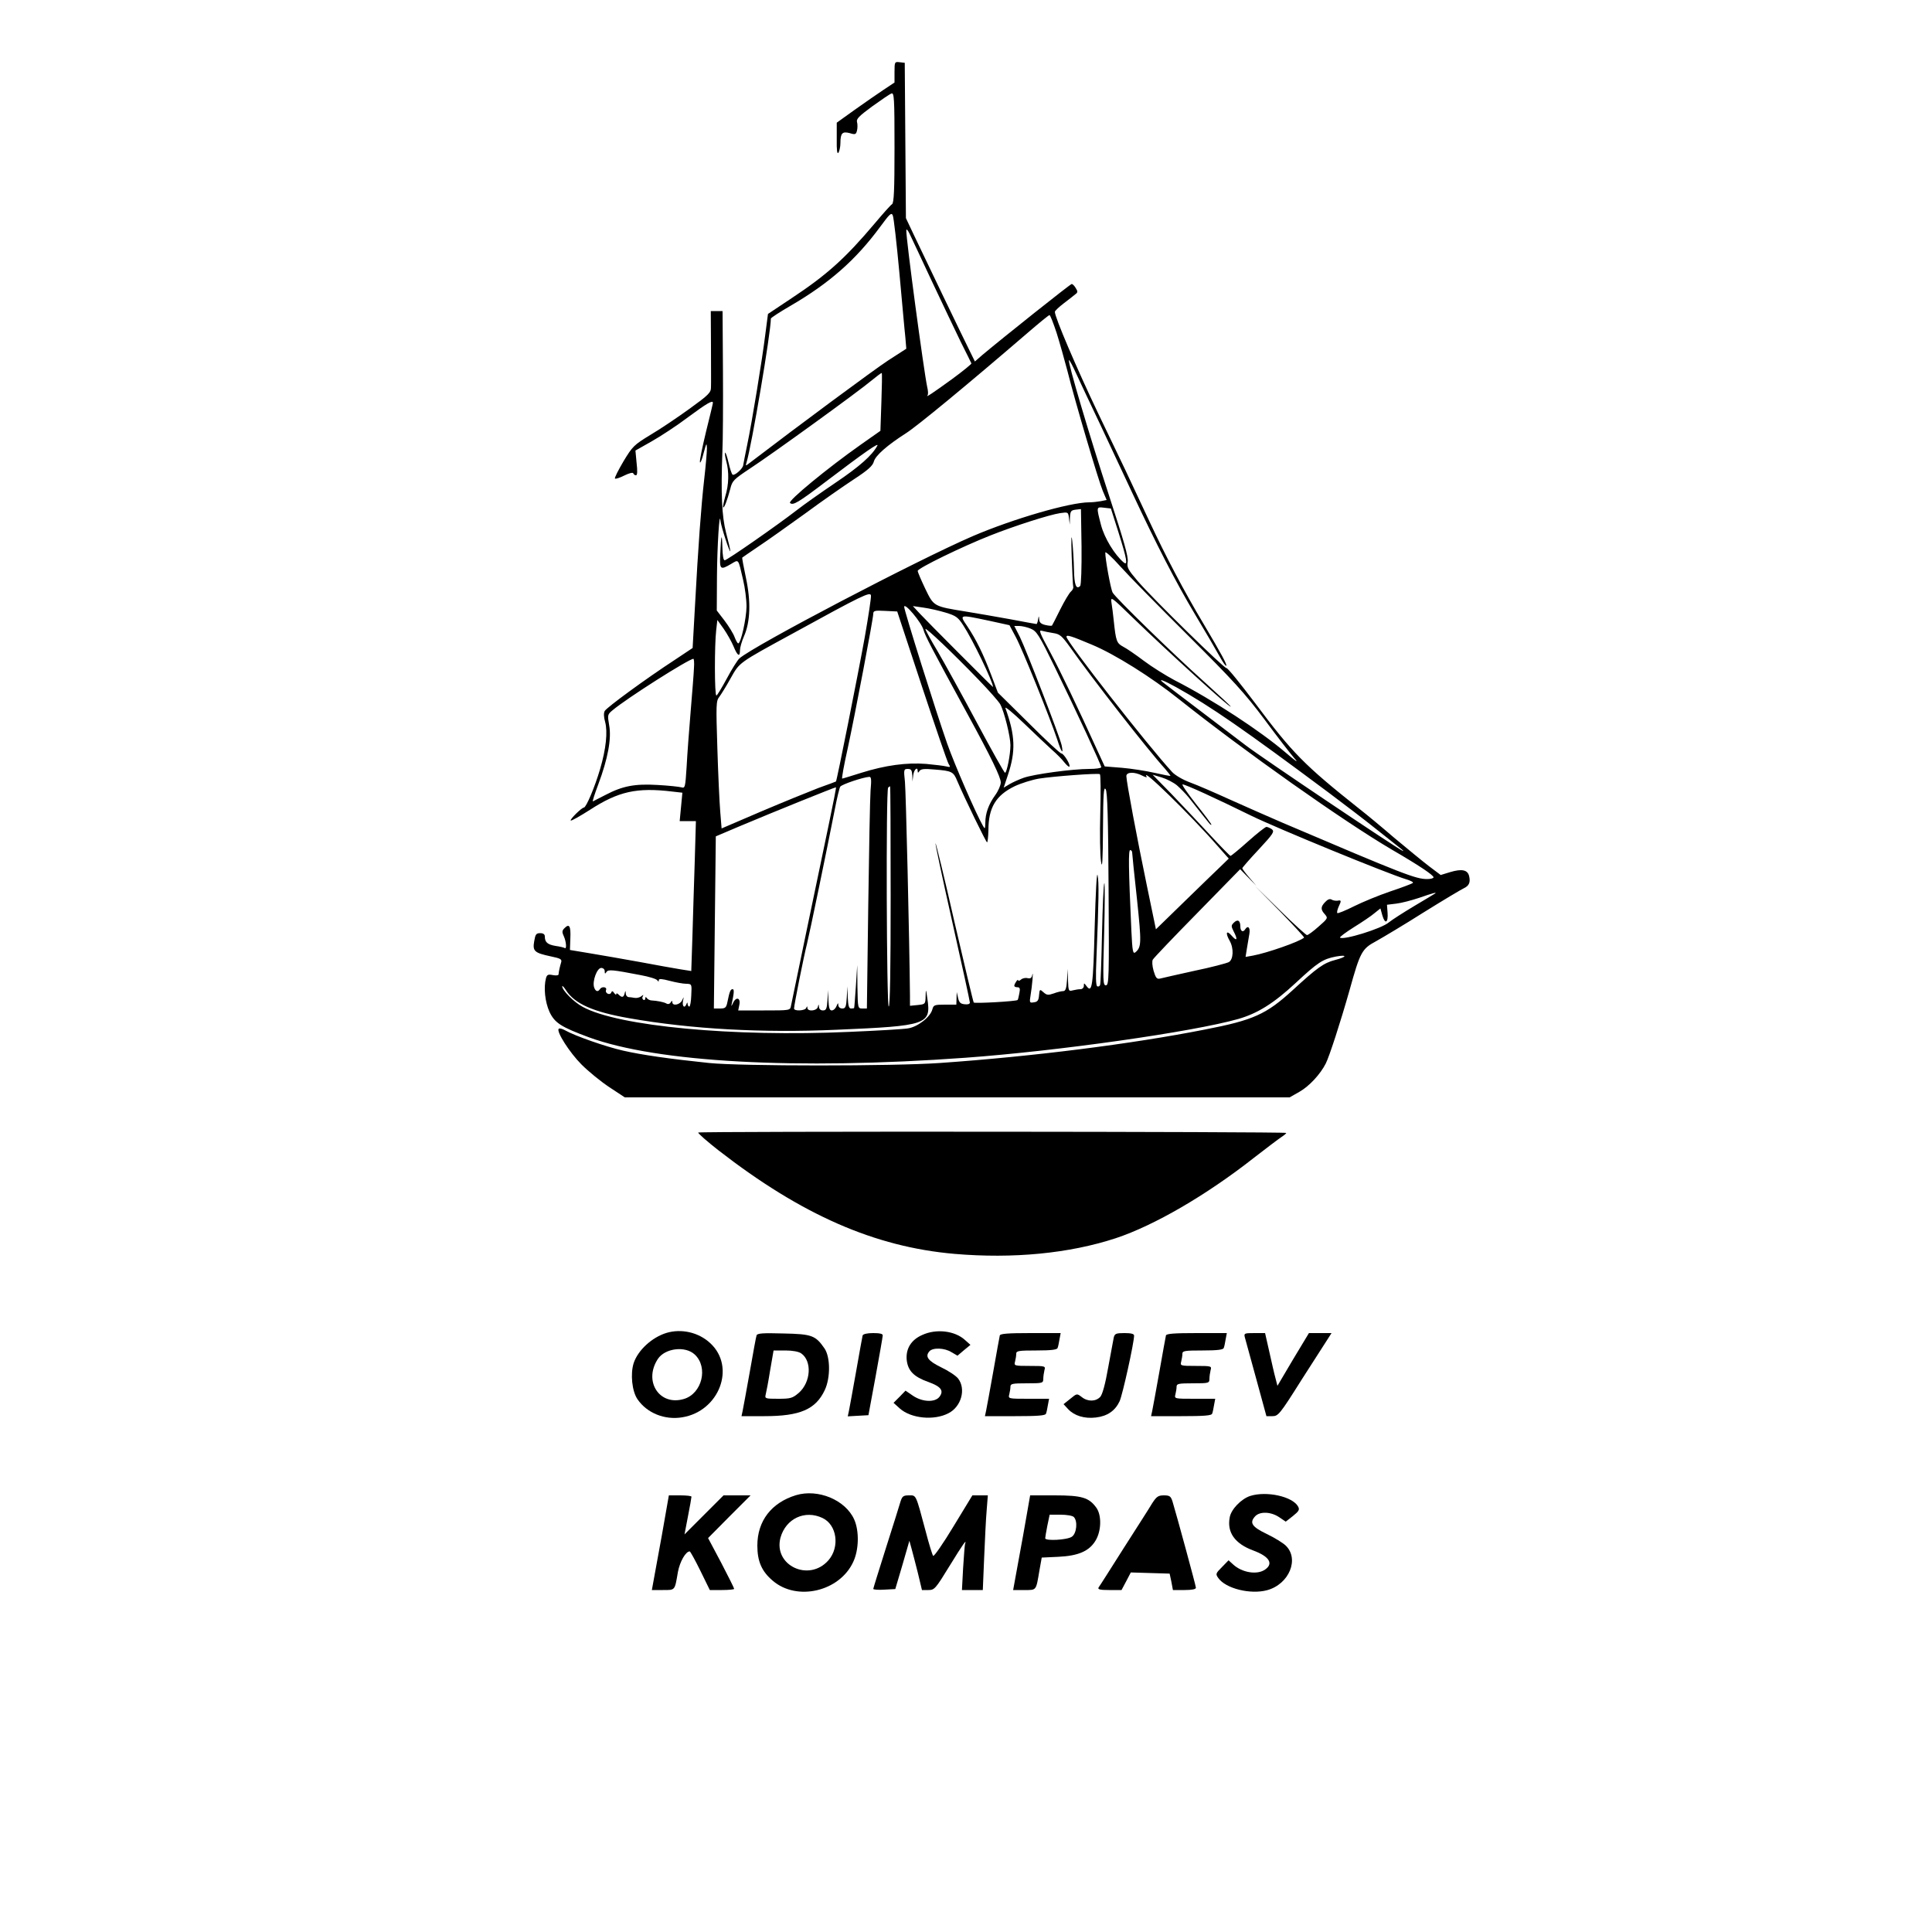<?xml version="1.0" standalone="no"?>
<!DOCTYPE svg PUBLIC "-//W3C//DTD SVG 20010904//EN"
 "http://www.w3.org/TR/2001/REC-SVG-20010904/DTD/svg10.dtd">
<svg version="1.0" xmlns="http://www.w3.org/2000/svg"
 width="1000pt" height="1000pt" viewBox="0 0 1000 1000"
 preserveAspectRatio="xMidYMid meet">
<g transform="translate(0,1000) scale(0.1,-0.1)"
fill="#000000" stroke="none">
<path d="M4630 9627 l0 -54 -57 -38 c-32 -21 -99 -68 -150 -104 l-92 -66 0
-85 c-1 -58 2 -80 9 -70 5 8 10 31 10 50 0 51 10 61 48 51 29 -9 33 -7 38 14
3 13 3 32 0 43 -5 16 10 31 78 81 46 33 91 64 100 67 14 6 16 -23 16 -279 0
-222 -3 -288 -13 -294 -7 -4 -47 -49 -89 -99 -152 -180 -247 -266 -430 -387
l-123 -82 -13 -100 c-17 -138 -70 -460 -94 -575 -11 -52 -20 -101 -21 -107 -1
-18 -44 -56 -55 -50 -5 4 -14 31 -21 62 -7 31 -15 54 -18 52 -2 -3 0 -22 6
-44 15 -54 14 -121 -5 -182 -8 -29 -13 -55 -11 -57 5 -6 21 36 37 96 10 42 18
49 102 105 112 73 565 401 631 457 27 22 49 39 51 37 2 -2 1 -70 -2 -152 l-5
-147 -101 -71 c-176 -124 -378 -291 -367 -302 15 -15 42 1 192 115 191 145
271 201 260 181 -27 -50 -91 -107 -217 -192 -77 -52 -166 -115 -199 -141 -105
-81 -362 -260 -374 -260 -7 0 -11 25 -12 68 -2 80 -7 64 -11 -35 -4 -82 0 -85
56 -52 41 24 36 30 62 -81 10 -41 18 -104 18 -140 -1 -62 -29 -190 -43 -190
-4 0 -12 15 -19 33 -6 17 -30 56 -52 85 l-40 52 1 178 c1 153 13 345 18 287 2
-26 50 -174 51 -157 0 8 -10 50 -22 95 -22 86 -27 203 -19 417 3 58 4 246 3
418 l-2 312 -30 0 -31 0 1 -182 c0 -101 1 -197 0 -213 0 -27 -12 -39 -110
-110 -61 -44 -151 -105 -202 -135 -87 -53 -94 -60 -141 -138 -27 -46 -47 -85
-44 -89 4 -3 25 4 49 16 24 12 44 17 46 11 2 -6 8 -10 14 -10 7 0 8 22 3 64
l-6 64 83 47 c46 26 132 82 190 126 96 71 128 90 128 74 0 -4 -16 -71 -36
-151 -19 -80 -34 -150 -31 -157 2 -6 11 15 19 48 14 52 16 56 17 25 0 -19 -6
-91 -14 -160 -16 -141 -31 -345 -48 -660 l-12 -214 -90 -60 c-152 -99 -355
-248 -365 -266 -6 -11 -5 -32 2 -56 14 -52 5 -140 -26 -245 -27 -92 -72 -199
-84 -199 -11 0 -74 -62 -68 -67 3 -3 47 22 99 55 148 96 243 117 426 95 l53
-6 -7 -74 -7 -73 42 0 42 0 -6 -207 c-4 -115 -9 -289 -12 -389 l-6 -180 -57 9
c-31 5 -126 22 -211 38 -85 15 -201 36 -258 45 l-102 17 2 58 c3 65 -5 80 -29
56 -14 -13 -15 -21 -5 -42 13 -29 16 -69 5 -62 -5 3 -26 8 -48 11 -41 7 -55
19 -55 49 0 11 -8 17 -24 17 -21 0 -25 -6 -31 -42 -9 -51 1 -60 85 -78 53 -11
60 -15 54 -33 -6 -20 -12 -45 -13 -61 -1 -5 -14 -6 -30 -3 -24 5 -30 2 -35
-16 -13 -49 -5 -123 18 -174 27 -58 61 -79 204 -132 355 -130 1075 -169 1947
-106 482 35 1179 134 1415 201 100 29 183 81 295 185 116 108 142 125 210 138
61 11 57 -2 -5 -18 -58 -15 -93 -40 -219 -156 -137 -125 -202 -155 -455 -204
-381 -75 -887 -139 -1371 -173 -243 -17 -1030 -17 -1195 0 -203 21 -349 42
-445 64 -92 21 -248 76 -298 104 -16 9 -31 13 -35 9 -14 -13 56 -123 118 -185
36 -36 101 -89 145 -118 l79 -52 1721 0 1720 0 51 29 c51 29 108 91 136 146
19 38 75 210 123 379 55 198 64 215 137 254 34 19 145 85 246 149 101 63 195
119 208 125 28 13 36 31 28 64 -8 32 -38 38 -98 20 l-49 -15 -61 46 c-34 26
-114 92 -180 147 -65 56 -147 124 -182 151 -282 224 -346 289 -537 545 -77
102 -143 184 -149 182 -11 -3 -375 353 -459 450 -51 60 -57 71 -52 100 4 26
-20 109 -95 338 -100 306 -217 698 -209 706 2 2 19 -29 37 -69 18 -39 75 -160
126 -267 50 -107 124 -265 164 -350 124 -265 225 -462 326 -631 54 -90 111
-188 127 -217 16 -29 31 -51 34 -48 5 5 -23 58 -118 218 -101 169 -195 348
-279 528 -114 244 -132 283 -268 565 -106 222 -223 494 -222 521 0 5 21 25 46
44 25 19 52 40 60 47 13 9 13 15 2 32 -7 12 -16 21 -21 21 -7 0 -356 -278
-462 -367 l-39 -34 -26 53 c-36 72 -233 482 -287 596 l-44 93 -3 402 -3 402
-27 3 c-25 3 -26 2 -26 -51z m25 -1037 c14 -151 27 -302 31 -335 l5 -60 -93
-60 c-71 -46 -472 -343 -715 -529 -25 -19 -25 -19 -19 0 26 85 126 672 126
745 0 4 46 34 103 67 199 116 336 236 462 407 50 68 59 77 66 60 5 -11 20
-144 34 -295z m168 -45 c54 -115 122 -257 150 -315 29 -57 53 -107 55 -111 1
-3 -44 -40 -100 -81 -99 -72 -140 -99 -127 -84 4 4 3 24 -2 44 -17 79 -110
769 -108 810 0 9 8 1 17 -18 9 -19 61 -129 115 -245z m646 -268 c16 -51 41
-140 56 -197 40 -160 161 -569 183 -621 l20 -47 -30 -6 c-17 -3 -44 -6 -60 -6
-100 0 -393 -85 -603 -175 -283 -122 -1132 -566 -1208 -633 -9 -8 -39 -55 -65
-104 -26 -48 -50 -88 -54 -88 -10 0 -10 263 -1 338 l6 53 33 -46 c18 -26 41
-67 51 -91 20 -49 33 -57 33 -20 0 13 9 46 21 73 33 75 36 180 10 302 -12 57
-21 104 -19 105 2 2 39 27 83 57 44 29 152 106 241 170 88 65 203 145 255 179
72 47 96 69 102 91 8 31 70 85 167 147 59 38 308 243 630 520 58 50 108 91
112 91 4 1 20 -41 37 -92z m321 -1035 c43 -137 49 -172 26 -153 -47 40 -99
125 -117 193 -25 96 -25 95 16 90 l35 -4 40 -126z m-199 -275 c-21 -21 -31 7
-32 86 -1 45 -5 111 -9 147 -5 42 -6 13 -3 -80 3 -80 6 -150 8 -157 2 -6 -3
-17 -11 -24 -9 -7 -34 -49 -56 -93 -22 -45 -42 -83 -43 -84 -2 -2 -17 -1 -34
3 -22 5 -31 13 -32 28 -2 22 -2 22 -6 0 -2 -13 -6 -23 -8 -23 -2 0 -64 11
-137 25 -73 13 -174 31 -225 39 -172 28 -169 26 -214 119 -21 44 -39 86 -39
92 0 14 233 127 375 183 126 50 307 108 362 116 41 6 42 6 46 -26 l4 -33 1 37
c2 32 5 37 30 40 l27 3 3 -194 c1 -111 -2 -199 -7 -204z m559 -257 c234 -233
294 -299 395 -434 65 -88 135 -178 154 -200 25 -28 11 -19 -45 29 -131 112
-375 272 -574 374 -47 25 -119 70 -160 101 -41 31 -89 64 -107 73 -33 18 -37
28 -48 132 -3 33 -9 76 -12 95 -5 34 -2 32 108 -75 188 -182 509 -474 509
-462 0 3 -62 60 -137 128 -161 144 -461 436 -474 462 -10 17 -39 177 -38 207
0 8 34 -23 76 -70 42 -47 201 -209 353 -360z m-1674 -8 c-35 -194 -145 -745
-149 -747 -1 -1 -42 -16 -92 -34 -49 -19 -182 -73 -295 -121 l-205 -88 -7 86
c-4 48 -11 196 -15 330 -7 223 -7 244 10 265 9 12 36 55 58 95 48 85 38 78
324 234 355 195 400 217 403 196 2 -9 -13 -107 -32 -216z m304 38 c9 -32 38
-88 230 -440 120 -220 170 -323 170 -350 0 -14 -13 -44 -29 -66 -34 -47 -51
-94 -51 -143 -1 -32 -2 -34 -12 -16 -35 60 -147 317 -185 425 -59 168 -223
690 -223 709 1 25 89 -80 100 -119z m115 89 c53 -16 64 -24 91 -66 48 -73 154
-293 154 -319 0 -3 -347 345 -379 380 l-36 39 55 -8 c30 -4 82 -16 115 -26z
m-124 -379 c70 -211 132 -393 139 -404 11 -17 9 -18 -12 -13 -12 3 -60 9 -104
13 -101 8 -212 -7 -336 -46 -51 -16 -96 -30 -99 -30 -3 0 9 69 28 153 39 180
133 675 133 700 0 16 8 18 62 15 l62 -3 127 -385z m349 337 l105 -23 32 -60
c34 -62 179 -423 215 -531 21 -67 34 -84 23 -30 -10 45 -182 490 -216 560
l-29 57 25 0 c14 0 41 -6 60 -14 31 -13 43 -32 124 -198 113 -231 241 -507
241 -519 0 -5 -28 -9 -63 -9 -85 0 -286 -27 -339 -46 -23 -8 -56 -23 -73 -33
l-30 -18 22 66 c41 123 38 204 -13 346 -4 11 40 -25 97 -80 57 -55 122 -116
145 -137 23 -20 51 -48 63 -64 12 -15 24 -25 26 -22 8 8 -29 68 -41 68 -7 0
-83 71 -170 158 l-159 157 -34 90 c-42 111 -78 184 -124 253 -43 63 -44 62
113 29z m-55 -305 c55 -57 105 -114 112 -127 21 -38 53 -168 53 -212 0 -49
-19 -143 -28 -143 -4 0 -70 118 -147 262 -77 144 -168 309 -202 367 -35 58
-63 110 -63 115 0 11 144 -126 275 -262z m388 241 c33 -5 44 -15 85 -72 114
-162 402 -531 492 -630 16 -19 29 -35 28 -37 -2 -1 -39 6 -83 16 -44 10 -120
22 -169 26 l-88 7 -35 76 c-109 239 -191 410 -247 515 -55 101 -61 117 -43
111 12 -3 39 -9 60 -12z m199 -60 c118 -49 309 -169 449 -281 342 -272 852
-632 1102 -779 143 -83 217 -133 217 -144 0 -5 -15 -9 -33 -9 -59 0 -121 24
-752 293 -71 31 -193 84 -270 119 -77 35 -169 75 -205 88 -38 14 -77 37 -93
54 -128 139 -547 675 -547 700 0 12 23 5 132 -41z m-2060 -120 c-1 -27 -9
-127 -17 -223 -8 -96 -18 -226 -21 -288 -7 -109 -8 -113 -28 -107 -12 3 -66 9
-122 12 -118 7 -181 -5 -269 -51 -33 -17 -63 -32 -66 -34 -4 -1 9 38 28 89 49
131 69 236 56 305 -9 53 -9 56 18 78 72 61 395 266 418 266 3 0 5 -21 3 -47z
m2496 -100 c178 -99 351 -219 791 -547 80 -60 189 -143 241 -185 53 -42 109
-86 125 -99 17 -13 23 -20 15 -16 -39 19 -727 481 -812 546 -53 40 -167 127
-254 193 -87 66 -165 125 -173 132 -31 24 2 12 67 -24z m-1366 -455 l1 -33 4
33 c4 30 23 47 23 20 0 -9 3 -9 9 1 7 11 25 13 78 8 90 -7 98 -11 118 -60 37
-87 149 -317 154 -317 3 0 6 28 7 63 0 117 39 181 137 228 32 15 89 33 125 39
76 12 303 29 315 23 4 -3 5 -93 2 -201 -3 -108 -1 -222 4 -252 6 -41 9 0 10
170 1 182 4 221 14 205 9 -15 13 -148 15 -517 3 -460 2 -498 -14 -498 -15 0
-16 21 -9 268 4 147 4 264 1 261 -4 -4 -9 -121 -12 -260 -3 -140 -7 -260 -10
-267 -2 -7 -9 -10 -15 -7 -7 5 -8 51 -4 143 12 295 14 398 6 432 -4 21 -10
-85 -15 -270 -8 -307 -13 -344 -43 -303 -12 16 -13 16 -13 0 0 -9 -8 -17 -17
-17 -10 0 -28 -3 -40 -6 -22 -6 -23 -3 -25 52 l-2 59 -3 -57 c-3 -45 -8 -58
-20 -58 -9 0 -31 -5 -49 -12 -29 -10 -36 -9 -53 6 -19 17 -20 17 -23 -16 -2
-26 -8 -34 -27 -36 -22 -4 -23 -1 -17 35 8 46 16 137 9 107 -3 -16 -9 -20 -24
-17 -10 3 -26 0 -34 -7 -8 -7 -15 -9 -15 -4 0 11 -20 -18 -20 -28 0 -5 7 -8
16 -8 13 0 15 -7 10 -32 -3 -17 -7 -33 -9 -34 -7 -7 -223 -19 -227 -13 -3 5
-48 193 -100 418 -51 226 -96 409 -98 407 -2 -2 37 -186 87 -408 50 -222 91
-410 91 -417 0 -8 -10 -11 -27 -9 -22 2 -29 10 -34 33 l-7 30 -1 -32 -1 -33
-59 0 c-54 0 -59 -2 -65 -24 -10 -40 -77 -92 -127 -99 -24 -4 -161 -12 -304
-18 -599 -27 -1194 29 -1378 129 -47 25 -107 86 -107 107 0 5 9 -4 20 -21 44
-69 141 -112 325 -144 322 -57 692 -77 1075 -60 469 20 490 27 470 161 -7 52
-8 52 -9 13 -1 -41 -2 -42 -41 -46 l-40 -4 0 51 c-3 302 -21 1055 -26 1108 -7
64 -6 67 15 67 17 0 21 -6 23 -32z m1191 -3 c15 -8 25 -10 22 -5 -36 58 226
-197 364 -355 l61 -69 -37 -36 c-21 -20 -106 -102 -189 -183 l-151 -147 -46
222 c-51 245 -107 543 -107 571 0 22 43 23 83 2z m179 -50 c17 -15 45 -43 61
-63 16 -20 43 -54 60 -76 17 -21 37 -46 44 -55 7 -9 13 -13 13 -9 0 4 -36 52
-80 107 -44 56 -75 101 -69 101 15 0 172 -72 353 -161 130 -64 710 -302 804
-330 23 -7 39 -15 35 -19 -4 -4 -57 -24 -117 -44 -59 -20 -144 -55 -188 -77
-44 -22 -83 -38 -86 -35 -3 3 0 17 6 31 16 34 15 37 -5 33 -10 -1 -24 1 -31 6
-9 5 -20 1 -33 -13 -24 -25 -24 -39 -1 -64 16 -19 15 -21 -33 -63 -27 -24 -54
-44 -60 -44 -5 0 -68 57 -140 128 l-130 127 130 -132 c71 -73 127 -134 125
-136 -23 -21 -193 -80 -264 -93 l-39 -7 7 44 c4 24 10 59 13 77 5 31 -8 44
-22 22 -11 -18 -25 -10 -25 14 0 32 -14 40 -34 20 -14 -14 -14 -18 -1 -44 23
-44 18 -55 -10 -23 -27 31 -34 15 -10 -27 22 -39 19 -97 -5 -110 -12 -6 -91
-27 -178 -45 -86 -19 -166 -37 -177 -40 -17 -4 -23 3 -34 40 -7 25 -9 50 -4
58 4 8 108 117 230 241 l222 227 42 -43 42 -43 -37 43 c-20 23 -36 45 -36 48
0 3 38 47 85 97 76 82 83 93 68 105 -9 6 -22 12 -28 12 -6 0 -49 -34 -95 -75
-46 -41 -87 -75 -91 -75 -3 0 -53 51 -110 113 -57 61 -146 156 -198 210 l-95
97 47 -14 c26 -8 61 -26 79 -41z m-1586 -27 c-3 -40 -8 -310 -12 -600 l-7
-528 -23 0 c-24 0 -24 1 -26 113 l-1 112 -7 -110 c-4 -60 -8 -111 -9 -112 0
-2 -8 -3 -16 -3 -11 0 -15 14 -17 58 l-2 57 -3 -57 c-3 -50 -7 -58 -23 -58
-12 0 -20 7 -21 18 0 13 -2 12 -9 -5 -5 -13 -16 -23 -25 -23 -11 0 -15 13 -17
53 l-2 52 -3 -52 c-3 -45 -7 -53 -24 -53 -11 0 -19 7 -20 18 -1 16 -2 16 -6 0
-5 -21 -53 -25 -54 -5 0 10 -2 10 -6 0 -6 -15 -63 -18 -63 -3 0 18 51 273 67
335 14 57 99 467 144 696 11 58 24 111 28 117 7 12 118 49 150 51 11 1 12 -14
7 -71z m-216 -174 c-57 -271 -191 -915 -196 -941 -4 -23 -7 -23 -139 -23
l-134 0 6 30 c7 37 -18 42 -33 8 -6 -13 -9 -18 -8 -11 14 65 15 83 6 83 -11 0
-16 -12 -27 -67 -6 -29 -11 -33 -38 -33 l-32 0 5 446 5 445 120 51 c185 78
500 205 502 203 2 0 -15 -86 -37 -191z m320 -374 c0 -373 -3 -570 -10 -570
-11 0 -15 1122 -3 1133 3 4 8 7 10 7 2 0 3 -256 3 -570z m1250 228 c0 -7 11
-116 25 -242 24 -229 23 -248 -8 -275 -13 -10 -16 5 -21 111 -15 327 -16 418
-6 418 5 0 10 -6 10 -12z m1569 -212 c-2 -2 -51 -31 -108 -65 -57 -34 -116
-72 -132 -85 -38 -33 -238 -94 -253 -79 -3 3 29 27 72 54 42 26 91 59 107 73
l30 24 10 -36 c14 -48 31 -39 27 14 l-3 41 49 6 c26 3 79 17 118 30 69 24 91
30 83 23z m-4299 -403 c0 -14 2 -15 9 -4 9 14 31 12 176 -16 44 -8 83 -20 87
-27 6 -8 8 -8 8 1 0 8 16 7 57 -4 31 -8 69 -15 85 -15 29 -1 29 -1 26 -60 -1
-32 -6 -58 -10 -58 -5 0 -8 6 -9 13 0 10 -2 10 -6 0 -9 -24 -23 -13 -18 15 5
25 5 25 -4 5 -11 -24 -51 -32 -51 -10 0 9 -3 8 -9 -2 -5 -8 -14 -10 -22 -5
-12 7 -45 14 -79 16 -8 1 -18 6 -22 12 -5 7 -8 7 -8 -2 0 -7 -5 -10 -10 -7 -6
4 -7 12 -3 18 5 9 3 9 -8 0 -8 -6 -24 -10 -34 -8 -11 2 -26 4 -32 4 -7 1 -14
9 -14 19 -1 16 -2 16 -6 0 -5 -21 -14 -23 -31 -6 -7 7 -12 8 -12 3 0 -6 -5 -3
-11 5 -7 11 -12 12 -15 3 -7 -17 -34 -4 -27 13 6 16 -22 20 -32 4 -10 -16 -23
-12 -30 10 -10 31 15 100 37 100 10 0 18 -7 18 -17z"/>
<path d="M3614 4138 c-2 -4 46 -46 106 -93 429 -333 807 -499 1220 -535 304
-26 594 2 835 81 199 66 468 222 715 416 63 49 128 98 143 108 15 10 26 19 24
21 -6 7 -3039 9 -3043 2z"/>
<path d="M3450 3101 c-76 -23 -148 -90 -170 -156 -18 -56 -9 -146 20 -188 49
-71 140 -108 231 -93 192 31 279 261 145 384 -60 56 -149 76 -226 53z m146
-112 c71 -66 38 -202 -56 -230 -126 -38 -211 91 -135 207 37 56 142 69 191 23z"/>
<path d="M4773 3090 c-57 -25 -85 -71 -80 -128 6 -56 35 -87 109 -114 68 -24
84 -45 62 -76 -22 -32 -89 -30 -139 4 l-38 26 -31 -32 -31 -31 32 -29 c58 -52
177 -64 252 -25 67 34 92 126 50 180 -12 15 -52 41 -88 58 -67 33 -84 55 -61
82 17 21 79 19 115 -4 l31 -18 33 28 34 28 -28 25 c-52 48 -149 60 -222 26z"/>
<path d="M3916 3088 c-3 -7 -18 -92 -35 -188 -17 -96 -34 -187 -37 -202 l-6
-28 119 0 c184 0 265 35 312 135 30 64 29 170 -1 215 -47 68 -65 75 -214 78
-106 3 -135 1 -138 -10z m231 -93 c57 -40 50 -149 -12 -204 -33 -28 -42 -31
-107 -31 -66 0 -70 1 -65 21 3 11 14 68 23 125 l18 104 61 0 c38 0 69 -6 82
-15z"/>
<path d="M4465 3088 c-2 -7 -17 -92 -34 -188 -17 -96 -34 -188 -37 -203 l-6
-28 53 3 54 3 37 200 c20 110 37 206 37 213 1 8 -15 12 -49 12 -32 0 -52 -5
-55 -12z"/>
<path d="M5175 3088 c-2 -7 -17 -92 -34 -188 -17 -96 -34 -187 -37 -202 l-6
-28 157 0 c116 0 157 3 159 13 3 6 7 27 10 45 l6 32 -106 0 c-105 0 -106 0
-100 23 3 12 6 30 6 40 0 15 11 17 85 17 81 0 85 1 85 23 0 12 3 32 6 45 6 21
5 22 -76 22 -81 0 -82 1 -76 23 3 12 6 30 6 40 0 15 12 17 105 17 76 0 107 4
109 13 3 6 7 27 10 45 l6 32 -156 0 c-115 0 -156 -3 -159 -12z"/>
<path d="M5765 3078 c-2 -13 -16 -83 -29 -156 -15 -86 -30 -140 -41 -152 -23
-25 -65 -26 -96 -1 -25 19 -25 19 -59 -9 l-35 -28 24 -26 c32 -34 84 -50 143
-43 60 7 100 35 123 84 15 32 75 303 75 340 0 9 -15 13 -50 13 -43 0 -50 -3
-55 -22z"/>
<path d="M6035 3088 c-2 -7 -17 -92 -34 -188 -17 -96 -34 -187 -37 -202 l-6
-28 157 0 c116 0 157 3 159 13 3 6 7 27 10 45 l6 32 -106 0 c-105 0 -106 0
-100 23 3 12 6 30 6 40 0 15 11 17 85 17 81 0 85 1 85 23 0 12 3 32 6 45 6 21
5 22 -76 22 -81 0 -82 1 -76 23 3 12 6 30 6 40 0 15 12 17 105 17 76 0 107 4
109 13 3 6 7 27 10 45 l6 32 -156 0 c-115 0 -156 -3 -159 -12z"/>
<path d="M6443 3079 c3 -12 30 -109 59 -215 l53 -194 31 0 c30 0 38 9 152 190
67 104 129 201 138 215 l16 25 -58 0 -59 0 -82 -136 -81 -137 -10 39 c-6 21
-20 83 -32 137 l-22 97 -55 0 c-51 0 -55 -1 -50 -21z"/>
<path d="M4120 2261 c-127 -39 -200 -133 -200 -261 0 -82 23 -134 80 -182 125
-107 345 -56 416 97 30 63 32 161 5 221 -46 101 -187 159 -301 125z m137 -118
c75 -35 91 -150 31 -219 -101 -115 -287 -26 -248 118 28 98 126 144 217 101z"/>
<path d="M6471 2257 c-46 -15 -99 -69 -106 -111 -15 -78 27 -136 121 -171 84
-31 107 -68 62 -99 -41 -29 -120 -16 -166 27 l-23 21 -34 -35 c-33 -33 -34
-36 -19 -57 38 -54 165 -86 252 -63 115 31 169 163 96 232 -14 13 -57 40 -97
59 -77 37 -91 58 -61 91 24 27 82 25 125 -4 l34 -23 37 29 c31 25 36 33 27 49
-28 52 -163 82 -248 55z"/>
<path d="M3445 2163 c-9 -54 -29 -164 -44 -245 l-27 -148 57 0 c65 0 61 -4 78
94 10 53 40 106 61 106 3 0 28 -45 55 -100 l49 -100 63 0 c35 0 63 3 63 6 0 4
-30 64 -67 135 l-68 128 110 111 110 110 -70 0 -70 0 -101 -101 -101 -101 18
94 c10 51 18 96 18 101 1 4 -25 7 -58 7 l-59 0 -17 -97z"/>
<path d="M4661 2228 c-5 -18 -39 -126 -75 -239 -36 -114 -66 -210 -66 -213 0
-4 26 -6 57 -4 l57 3 37 125 36 125 11 -40 c6 -22 21 -79 33 -127 l21 -88 33
0 c32 0 37 6 110 125 72 117 90 142 80 113 -2 -7 -6 -64 -10 -125 l-6 -113 54
0 54 0 7 168 c4 92 9 202 13 245 l6 77 -40 0 -40 0 -98 -161 c-53 -88 -101
-157 -105 -152 -4 4 -22 62 -39 128 -52 194 -48 185 -86 185 -29 0 -35 -4 -44
-32z"/>
<path d="M5315 2163 c-9 -54 -29 -164 -44 -245 l-27 -148 57 0 c65 0 61 -5 79
101 l12 67 86 4 c103 5 159 29 192 83 31 50 33 133 4 172 -38 52 -75 63 -215
63 l-127 0 -17 -97z m243 -15 c21 -21 15 -85 -10 -102 -24 -17 -138 -23 -138
-8 0 5 5 34 11 65 l12 57 56 0 c32 0 62 -5 69 -12z"/>
<path d="M5963 2218 c-14 -24 -81 -128 -148 -233 -66 -104 -124 -196 -129
-202 -5 -10 8 -13 56 -13 l63 0 24 45 24 46 101 -3 100 -3 9 -42 8 -43 60 0
c38 0 59 4 59 12 0 10 -99 373 -121 446 -9 28 -15 32 -45 32 -29 0 -38 -6 -61
-42z"/>
</g>
</svg>
